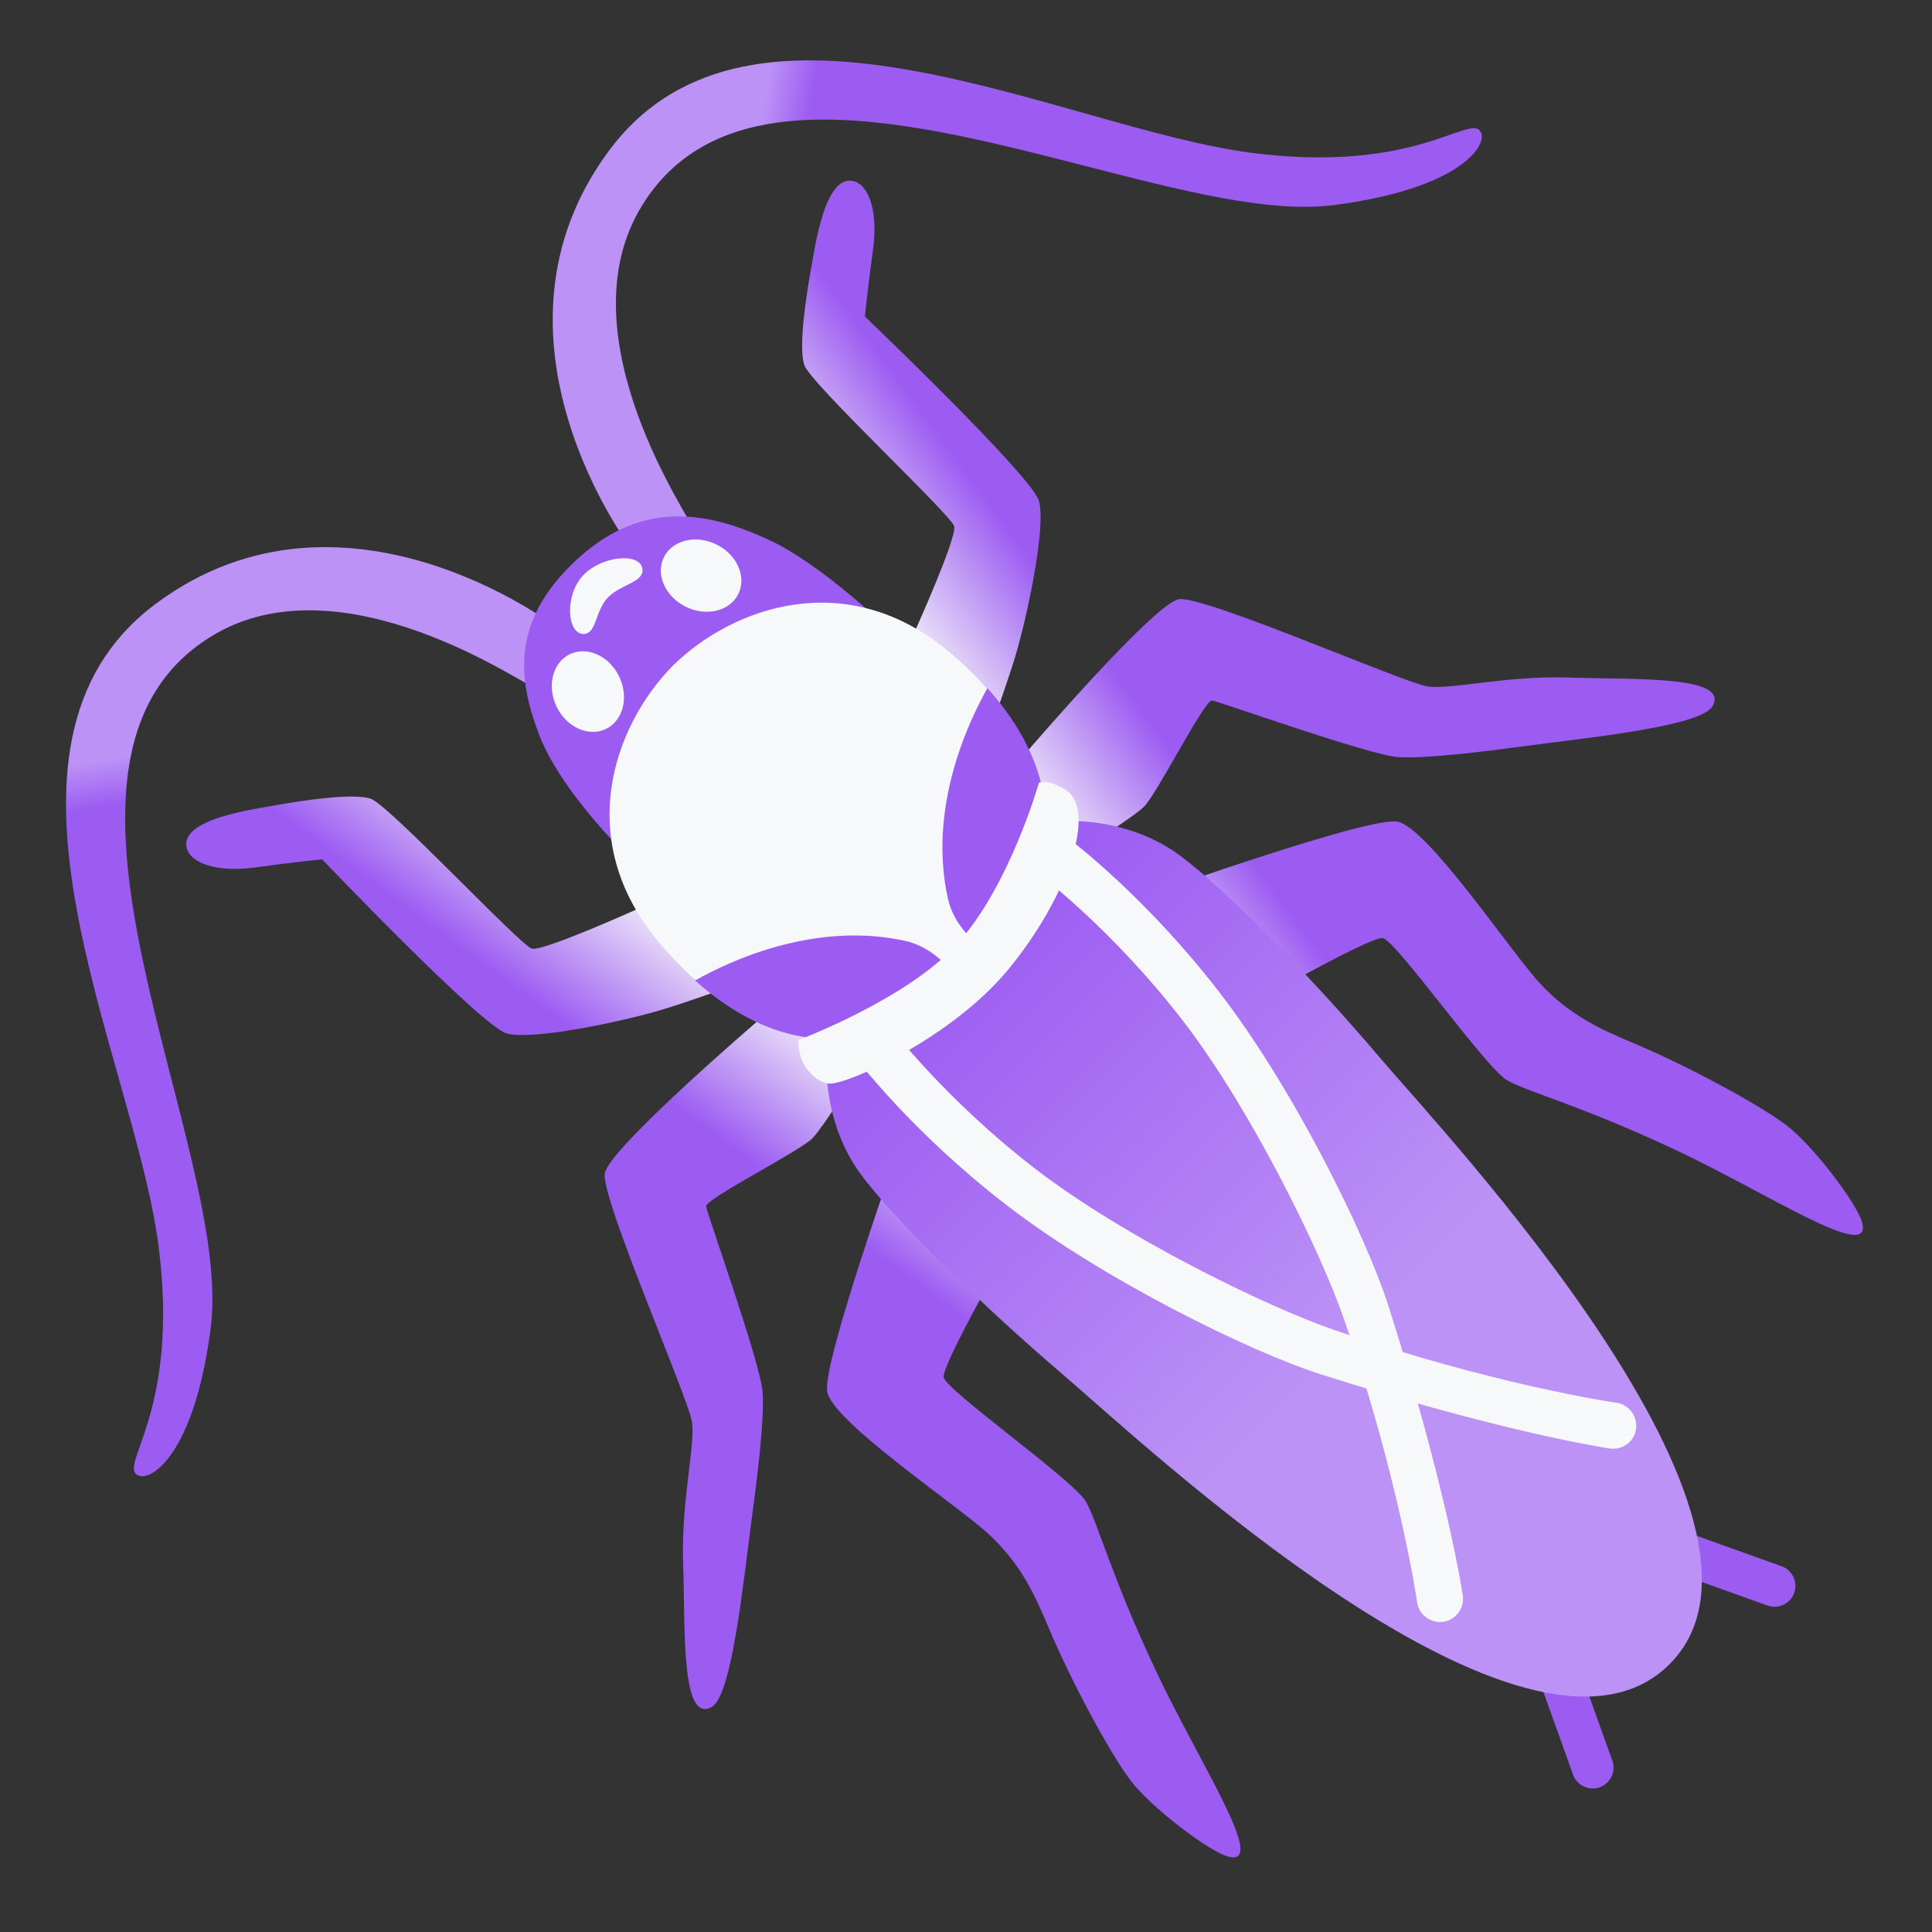 <svg xmlns="http://www.w3.org/2000/svg" xmlns:svgjs="http://svgjs.com/svgjs" xmlns:xlink="http://www.w3.org/1999/xlink" width="288" height="288"><rect width="100%" height="100%" fill="#333333" stroke="none"/><svg xmlns="http://www.w3.org/2000/svg" width="288" height="288" aria-hidden="true" class="iconify iconify--noto" viewBox="0 0 128 128"><linearGradient id="a" x1="98.149" x2="107.764" y1="210.735" y2="200.86" gradientTransform="rotate(-7.904 -853.05 480.157)" gradientUnits="userSpaceOnUse"><stop class="stopColor814d3c svgShape" offset=".225" stop-color="#9c5cf2"/><stop class="stopColor51362d svgShape" offset="1" stop-color="#f7f8f9"/></linearGradient><path fill="url(#a)" d="M78.4 73.18L50.21 48.36l-.9.62l-7.02 11.22s-6.29 2.84-7.05 2.65c-.75-.19-9.46-9.52-10.68-9.93c-1.22-.41-4.7.14-6.48.46c-1.42.26-6.11.9-5.72 2.76c.22 1.06 2.05 1.68 4.55 1.33c2.29-.32 4.43-.54 4.43-.54s10.54 11.04 12.21 11.53c1.67.5 7.74-.78 10.39-1.59c2.65-.8 8.87-3.12 8.87-3.12l-2.65 3.93s-9.81 8.41-10.09 10.05c-.28 1.64 5.56 14.93 5.78 16.5c.22 1.57-.73 5.19-.59 9.38c.15 4.19-.17 10.65 1.9 9.48c1.35-.77 2.1-8.43 2.64-12.43c.37-2.77.84-6.51.73-8.39c-.11-1.87-3.68-11.84-3.75-12.34c-.07-.5 6.32-3.71 7.07-4.54c.76-.83 2.54-3.7 2.54-3.7l3.1 4.51s-4.97 13.98-4.69 15.97c.28 2 8.77 7.64 10.78 9.54c2.01 1.9 2.92 3.79 3.9 6.14c1.41 3.37 3.97 8.17 5.4 10.08c1.31 1.76 5.23 4.76 6.52 5.08c2.63.65-1.95-6.22-4.84-12.36c-2.89-6.14-3.82-9.72-4.6-11.14c-.78-1.42-9.32-7.41-9.44-8.27c-.12-.86 4.63-9.13 4.63-9.13l11.25-8.93z"/><linearGradient id="b" x1="68.826" x2="68.826" y1="161.757" y2="220.988" gradientTransform="rotate(-8.748 -774.789 432.973)" gradientUnits="userSpaceOnUse"><stop class="stopColorcf7756 svgShape" offset=".201" stop-color="#bc92f6"/><stop class="stopColorc87354 svgShape" offset=".253" stop-color="#9c5cf2"/><stop class="stopColora15e47 svgShape" offset=".553" stop-color="#9c5cf2"/><stop class="stopColor8a523f svgShape" offset=".794" stop-color="#9c5cf2"/><stop class="stopColor814d3c svgShape" offset=".944" stop-color="#9c5cf2"/></linearGradient><path fill="url(#b)" d="M36.75 41.47s-.64 2.49-1.51 3.97c-.14.25-12.56-8.68-21.29-3.25c-13.48 8.37 1.56 33.8.01 45.79c-1.08 8.37-3.95 10.19-4.81 9.77c-1.36-.66 2.77-4.12 1.36-15.16c-1.6-12.48-12.87-33.18-.16-42.61c12.38-9.19 26.4 1.49 26.4 1.49z"/><linearGradient id="c" x1="460.22" x2="469.836" y1="-63.101" y2="-72.976" gradientTransform="scale(-1 1) rotate(82.102 122.686 -317.568)" gradientUnits="userSpaceOnUse"><stop class="stopColor814d3c svgShape" offset=".228" stop-color="#9c5cf2"/><stop class="stopColor51362d svgShape" offset="1" stop-color="#f7f8f9"/></linearGradient><path fill="url(#c)" d="M73.55 78.02L48.73 49.84l.62-.9l11.22-7.02s2.84-6.29 2.65-7.05c-.19-.75-9.52-9.46-9.93-10.68c-.41-1.22.14-4.7.46-6.48c.26-1.42.9-6.11 2.76-5.72c1.06.22 1.68 2.05 1.33 4.55c-.32 2.29-.54 4.43-.54 4.43s11.04 10.54 11.53 12.21c.5 1.67-.78 7.74-1.59 10.39c-.8 2.65-3.12 8.87-3.12 8.87l3.93-2.65s8.41-9.81 10.05-10.09c1.64-.28 14.93 5.56 16.5 5.78s5.19-.73 9.38-.59c4.19.15 10.65-.17 9.48 1.9c-.77 1.35-8.43 2.1-12.43 2.64c-2.77.37-6.51.84-8.39.73c-1.87-.11-11.84-3.68-12.34-3.75c-.5-.07-3.71 6.32-4.54 7.07c-.83.76-3.7 2.54-3.7 2.54l4.51 3.1s13.98-4.97 15.97-4.69c2 .28 7.64 8.77 9.54 10.78c1.9 2.01 3.79 2.92 6.14 3.9c3.37 1.41 8.17 3.97 10.08 5.4c1.76 1.31 4.76 5.23 5.08 6.52c.65 2.63-6.22-1.95-12.36-4.84c-6.14-2.89-9.72-3.82-11.14-4.6c-1.42-.78-7.41-9.32-8.27-9.44c-.86-.12-9.13 4.63-9.13 4.63l-8.93 11.24z"/><linearGradient id="d" x1="434.912" x2="434.912" y1="-106.689" y2="-47.458" gradientTransform="scale(-1 1) rotate(81.252 126.654 -319.667)" gradientUnits="userSpaceOnUse"><stop class="stopColorcf7756 svgShape" offset=".201" stop-color="#bc92f6"/><stop class="stopColorc87354 svgShape" offset=".253" stop-color="#9c5cf2"/><stop class="stopColora15e47 svgShape" offset=".554" stop-color="#9c5cf2"/><stop class="stopColor8a523f svgShape" offset=".795" stop-color="#9c5cf2"/><stop class="stopColor814d3c svgShape" offset=".945" stop-color="#9c5cf2"/></linearGradient><path fill="url(#d)" d="M41.84 36.38s2.49-.64 3.97-1.51c.25-.14-8.68-12.56-3.25-21.29c8.37-13.48 33.8 1.56 45.79.01c8.37-1.08 10.19-3.95 9.77-4.81c-.66-1.38-4.12 2.76-15.16 1.35c-12.48-1.59-33.17-12.87-42.61-.15c-9.19 12.38 1.49 26.4 1.49 26.4z"/><path fill="#9c5cf2" d="M105.69 118.48c-.63.08-1.25-.29-1.47-.9l-2.82-7.87c-.26-.72.12-1.51.83-1.77.72-.26 1.51.12 1.77.83l2.82 7.87c.26.72-.12 1.51-.83 1.77-.1.04-.2.06-.3.07zM118.94 105.24c.08-.63-.29-1.25-.9-1.47l-7.87-2.82c-.72-.26-1.51.12-1.77.83-.26.72.12 1.51.83 1.77l7.87 2.82c.72.26 1.51-.12 1.77-.83.03-.11.06-.2.07-.3zM42.78 57.91s-5.38-4.9-7.04-9.18c-1.46-3.77-1.8-7.46 2.12-11.32 4.36-4.29 8.78-3.66 13.15-1.61 3.53 1.65 7.98 6 7.98 6L42.78 57.91z" class="colorcf7756 svgShape"/><ellipse cx="38.95" cy="45.82" fill="#f7f8f9" class="color2f2f2f svgShape" rx="2.3" ry="2.75" transform="rotate(-25.802 38.949 45.823)"/><ellipse cx="46.45" cy="38.13" fill="#f7f8f9" class="color2f2f2f svgShape" rx="2.3" ry="2.75" transform="rotate(-63.75 46.455 38.133)"/><path fill="#f7f8f9" d="M42.56 37.68c-.16-1.08-2.65-.87-3.9.41c-1.25 1.29-1.12 3.86-.03 3.91c.91.04.77-1.53 1.67-2.44c.9-.89 2.39-.98 2.26-1.88z" class="color2f2f2f svgShape"/><g fill="#f7f8f9" class="color000 svgShape"><path d="M62.89 43.2c-6.75-5.69-14.32-3.02-18.32.91c-3.94 4.01-6.6 11.57-.91 18.32c6.59 7.83 12.43 6.12 12.43 6.12l8.23-4.69l4.69-8.23s1.7-5.84-6.12-12.43z" class="color734434 svgShape"/><path fill="#9c5cf2" d="M59.99 62.34c-5.96-1.32-11.58 1.29-13.94 2.62 5.6 5.02 10.13 3.7 10.13 3.7l6.85-4.3s-1.13-1.59-3.04-2.02zM62.8 59.53c-1.32-5.96 1.29-11.58 2.62-13.94 5.02 5.6 3.7 10.13 3.7 10.13l-4.3 6.85c-.01.01-1.6-1.13-2.02-3.04z" class="colorcf7756 svgShape"/></g><g fill="#f7f8f9" class="color000 svgShape"><linearGradient id="e" x1="67.355" x2="67.355" y1="124.77" y2="69.962" gradientTransform="rotate(-45.001 56.46 71.496)" gradientUnits="userSpaceOnUse"><stop class="stopColorcf7756 svgShape" offset=".319" stop-color="#bc92f6"/><stop class="stopColor814d3c svgShape" offset="1" stop-color="#9c5cf2"/></linearGradient><path fill="url(#e)" d="M78.09 56.62c-3.19-2.33-6.98-2.22-6.98-2.22s-3.9 6.85-6.63 9.72c-2.87 2.73-9.72 6.63-9.72 6.63s-.11 3.79 2.22 6.98c2.33 3.19 8.49 9.12 13.42 13.32c5.11 4.35 30.82 28.6 40.21 19.21S95.75 75.16 91.4 70.05c-4.19-4.95-10.12-11.1-13.31-13.43z"/><linearGradient id="f" x1="439.861" x2="425.082" y1="-54.746" y2="-72.034" gradientTransform="scale(-1 1) rotate(88.55 110.666 -254.545)" gradientUnits="userSpaceOnUse"><stop class="stopColor734434 svgShape" offset=".496" stop-color="#f7f8f9"/><stop class="stopColor51362d svgShape" offset="1" stop-color="#f7f8f9"/></linearGradient><path fill="url(#f)" d="M96.93 105.98v-.16c-.02-.2-1.06-7.14-4.95-19.32c-1.48-4.63-6.25-14.35-11.17-20.73c-4.88-6.34-9.78-10.03-9.98-10.19c-.68-.51-1.64-.37-2.15.31c-.51.68-.37 1.64.31 2.15c.05.04 4.78 3.62 9.39 9.6c4.5 5.84 9.13 15.28 10.7 19.86c3.61 10.49 4.79 18.51 4.79 18.55c.07.84.81 1.47 1.65 1.41c.78-.06 1.39-.71 1.41-1.48z"/><linearGradient id="g" x1="168.939" x2="154.16" y1="202.799" y2="185.51" gradientTransform="rotate(-1.403 -4733.306 3638.771)" gradientUnits="userSpaceOnUse"><stop class="stopColor734434 svgShape" offset=".496" stop-color="#f7f8f9"/><stop class="stopColor51362d svgShape" offset="1" stop-color="#f7f8f9"/></linearGradient><path fill="url(#g)" d="M106.92 95.98h-.16c-.2-.02-7.14-1.06-19.32-4.95c-4.63-1.48-14.35-6.25-20.73-11.17c-6.34-4.88-10.03-9.78-10.19-9.98c-.51-.68-.37-1.64.31-2.15c.68-.51 1.64-.37 2.15.31c.04.05 3.62 4.78 9.6 9.39c5.84 4.5 15.28 9.13 19.86 10.7c10.49 3.61 18.51 4.79 18.55 4.79c.84.07 1.47.81 1.41 1.65c-.05.79-.7 1.39-1.48 1.41z"/></g><path fill="#f7f8f9" d="M68.83 51.86s-1.96 6.94-5.5 10.77c-3.33 3.61-10.44 6.28-10.44 6.28s-.01.91.34 1.55c.35.63.97 1.26 1.71 1.33c1.08.11 8.05-2.94 11.87-7.57s5.95-10.52 3.79-11.89c-1.18-.74-1.77-.47-1.77-.47z" class="color51362d svgShape"/></svg></svg>